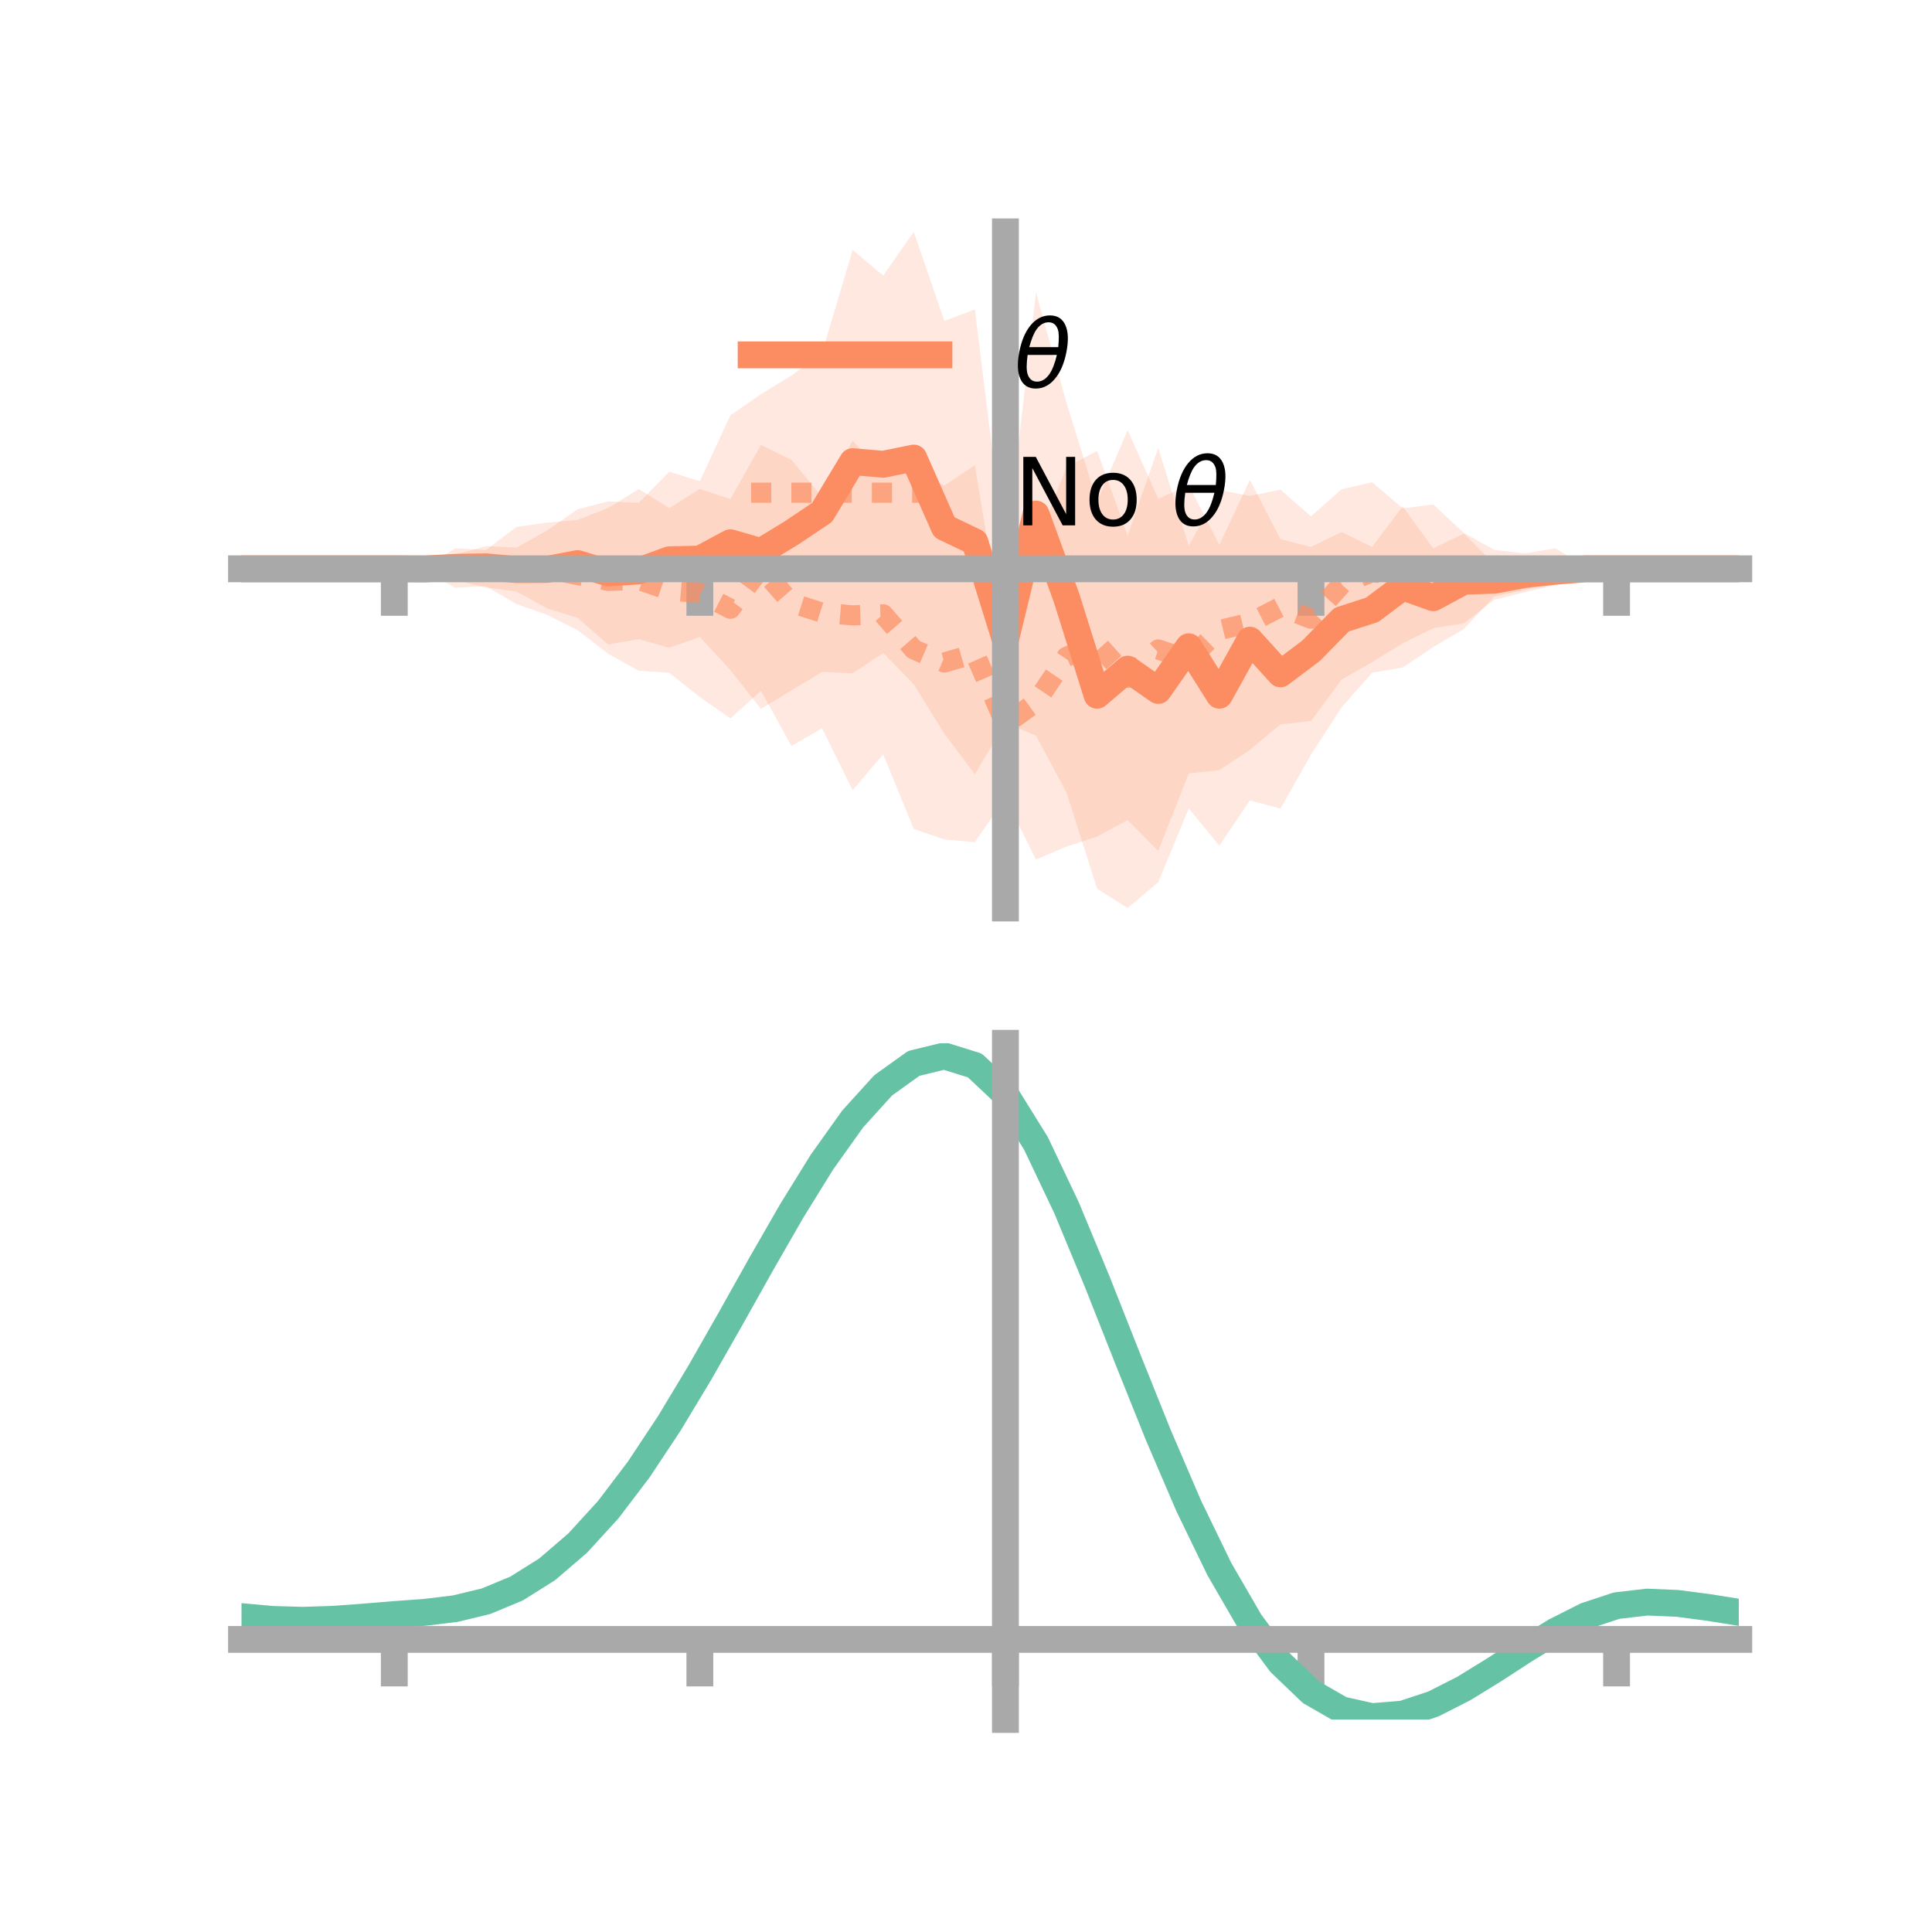 <?xml version="1.0" encoding="utf-8" standalone="no"?>
<!DOCTYPE svg PUBLIC "-//W3C//DTD SVG 1.1//EN"
  "http://www.w3.org/Graphics/SVG/1.1/DTD/svg11.dtd">
<!-- Created with matplotlib (https://matplotlib.org/) -->
<svg height="144pt" version="1.1" viewBox="0 0 144 144" width="144pt" xmlns="http://www.w3.org/2000/svg" xmlns:xlink="http://www.w3.org/1999/xlink">
 <defs>
  <style type="text/css">*{stroke-linecap:butt;stroke-linejoin:round;}</style>
 </defs>
 <g id="figure_1">
  <g id="patch_1">
   <path d="M 0 144 
L 144 144 
L 144 0 
L 0 0 
z
" style="fill:none;"/>
  </g>
  <g id="axes_1">
   <g id="patch_2">
    <path d="M 18 67.68 
L 129.6 67.68 
L 129.6 17.28 
L 18 17.28 
z
" style="fill:none;"/>
   </g>
   <g id="PolyCollection_1">
    <path clip-path="url(#pe08545ea96)" d="M 18 42.394 
L 18 42.394 
L 20.278 42.394 
L 22.555 42.394 
L 24.833 42.394 
L 27.11 42.394 
L 29.388 42.394 
L 31.665 42.309 
L 33.943 41.331 
L 36.22 40.708 
L 38.498 40.816 
L 40.776 39.539 
L 43.053 37.957 
L 45.331 37.371 
L 47.608 37.478 
L 49.886 35.157 
L 52.163 35.868 
L 54.441 30.957 
L 56.718 29.379 
L 58.996 27.988 
L 61.273 26.304 
L 63.551 18.632 
L 65.829 20.546 
L 68.106 17.28 
L 70.384 23.919 
L 72.661 23.067 
L 74.939 41.522 
L 77.216 21.8 
L 79.494 30.041 
L 81.771 37.393 
L 84.049 32.065 
L 86.327 37.17 
L 88.604 36.161 
L 90.882 40.61 
L 93.159 35.774 
L 95.437 40.183 
L 97.714 40.767 
L 99.992 39.657 
L 102.269 40.767 
L 104.547 37.741 
L 106.824 40.876 
L 109.102 39.764 
L 111.38 42.048 
L 113.657 41.669 
L 115.935 41.914 
L 118.212 42.387 
L 120.49 42.394 
L 122.767 42.394 
L 125.045 42.394 
L 127.322 42.394 
L 129.6 42.394 
L 129.6 42.394 
L 129.6 42.394 
L 127.322 42.394 
L 125.045 42.394 
L 122.767 42.394 
L 120.49 42.394 
L 118.212 42.401 
L 115.935 43.245 
L 113.657 43.97 
L 111.38 44.448 
L 109.102 46.885 
L 106.824 48.229 
L 104.547 49.748 
L 102.269 50.142 
L 99.992 52.722 
L 97.714 56.252 
L 95.437 60.267 
L 93.159 59.654 
L 90.882 63.029 
L 88.604 60.249 
L 86.327 65.755 
L 84.049 67.68 
L 81.771 66.242 
L 79.494 59.073 
L 77.216 54.829 
L 74.939 53.873 
L 72.661 57.712 
L 70.384 54.679 
L 68.106 51.002 
L 65.829 48.663 
L 63.551 50.184 
L 61.273 50.083 
L 58.996 51.452 
L 56.718 52.84 
L 54.441 49.947 
L 52.163 47.473 
L 49.886 48.285 
L 47.608 47.635 
L 45.331 48.038 
L 43.053 46.055 
L 40.776 45.343 
L 38.498 44.088 
L 36.22 43.785 
L 33.943 43.235 
L 31.665 42.507 
L 29.388 42.394 
L 27.11 42.394 
L 24.833 42.394 
L 22.555 42.394 
L 20.278 42.394 
L 18 42.394 
z
" style="fill:#fc8d62;fill-opacity:0.2;"/>
   </g>
   <g id="PolyCollection_2">
    <path clip-path="url(#pe08545ea96)" d="M 18 42.394 
L 18 42.394 
L 20.278 42.394 
L 22.555 42.394 
L 24.833 42.394 
L 27.11 42.394 
L 29.388 42.394 
L 31.665 42.239 
L 33.943 40.866 
L 36.22 41 
L 38.498 39.27 
L 40.776 38.954 
L 43.053 38.751 
L 45.331 37.861 
L 47.608 36.451 
L 49.886 37.872 
L 52.163 36.446 
L 54.441 37.203 
L 56.718 33.165 
L 58.996 34.281 
L 61.273 37.051 
L 63.551 32.836 
L 65.829 35.358 
L 68.106 35.018 
L 70.384 36.193 
L 72.661 34.677 
L 74.939 48.501 
L 77.216 40.593 
L 79.494 34.811 
L 81.771 33.606 
L 84.049 39.923 
L 86.327 33.39 
L 88.604 40.689 
L 90.882 36.523 
L 93.159 36.959 
L 95.437 36.498 
L 97.714 38.487 
L 99.992 36.469 
L 102.269 35.942 
L 104.547 37.892 
L 106.824 37.599 
L 109.102 39.715 
L 111.38 40.99 
L 113.657 41.246 
L 115.935 40.869 
L 118.212 42.276 
L 120.49 42.394 
L 122.767 42.394 
L 125.045 42.394 
L 127.322 42.394 
L 129.6 42.394 
L 129.6 42.394 
L 129.6 42.394 
L 127.322 42.394 
L 125.045 42.394 
L 122.767 42.394 
L 120.49 42.394 
L 118.212 42.532 
L 115.935 43.6 
L 113.657 44.132 
L 111.38 44.704 
L 109.102 46.46 
L 106.824 46.822 
L 104.547 47.949 
L 102.269 49.351 
L 99.992 50.654 
L 97.714 53.743 
L 95.437 53.986 
L 93.159 55.887 
L 90.882 57.407 
L 88.604 57.641 
L 86.327 63.428 
L 84.049 61.128 
L 81.771 62.349 
L 79.494 63.101 
L 77.216 64.07 
L 74.939 59.468 
L 72.661 62.768 
L 70.384 62.566 
L 68.106 61.787 
L 65.829 56.217 
L 63.551 58.895 
L 61.273 54.279 
L 58.996 55.602 
L 56.718 51.49 
L 54.441 53.546 
L 52.163 51.954 
L 49.886 50.148 
L 47.608 49.989 
L 45.331 48.727 
L 43.053 46.971 
L 40.776 45.822 
L 38.498 45.028 
L 36.22 43.693 
L 33.943 43.801 
L 31.665 42.597 
L 29.388 42.394 
L 27.11 42.394 
L 24.833 42.394 
L 22.555 42.394 
L 20.278 42.394 
L 18 42.394 
z
" style="fill:#fc8d62;fill-opacity:0.2;"/>
   </g>
   <g id="matplotlib.axis_1">
    <g id="xtick_1">
     <g id="line2d_1">
      <defs>
       <path d="M 0 0 
L 0 3.5 
" id="m1f16fdf83e" style="stroke:#a9a9a9;stroke-width:2;"/>
      </defs>
      <g>
       <use style="fill:#a9a9a9;stroke:#a9a9a9;stroke-width:2;" x="29.388" xlink:href="#m1f16fdf83e" y="42.394"/>
      </g>
     </g>
    </g>
    <g id="xtick_2">
     <g id="line2d_2">
      <g>
       <use style="fill:#a9a9a9;stroke:#a9a9a9;stroke-width:2;" x="52.163" xlink:href="#m1f16fdf83e" y="42.394"/>
      </g>
     </g>
    </g>
    <g id="xtick_3">
     <g id="line2d_3">
      <g>
       <use style="fill:#a9a9a9;stroke:#a9a9a9;stroke-width:2;" x="74.939" xlink:href="#m1f16fdf83e" y="42.394"/>
      </g>
     </g>
    </g>
    <g id="xtick_4">
     <g id="line2d_4">
      <g>
       <use style="fill:#a9a9a9;stroke:#a9a9a9;stroke-width:2;" x="97.714" xlink:href="#m1f16fdf83e" y="42.394"/>
      </g>
     </g>
    </g>
    <g id="xtick_5">
     <g id="line2d_5">
      <g>
       <use style="fill:#a9a9a9;stroke:#a9a9a9;stroke-width:2;" x="120.49" xlink:href="#m1f16fdf83e" y="42.394"/>
      </g>
     </g>
    </g>
   </g>
   <g id="matplotlib.axis_2"/>
   <g id="line2d_6">
    <path clip-path="url(#pe08545ea96)" d="M 18 42.394 
L 20.278 42.394 
L 22.555 42.394 
L 24.833 42.394 
L 27.11 42.394 
L 29.388 42.394 
L 31.665 42.408 
L 33.943 42.283 
L 36.22 42.246 
L 38.498 42.452 
L 40.776 42.441 
L 43.053 42.006 
L 45.331 42.704 
L 47.608 42.557 
L 49.886 41.721 
L 52.163 41.67 
L 54.441 40.452 
L 56.718 41.11 
L 58.996 39.72 
L 61.273 38.193 
L 63.551 34.408 
L 65.829 34.605 
L 68.106 34.141 
L 70.384 39.299 
L 72.661 40.39 
L 74.939 47.698 
L 77.216 38.315 
L 79.494 44.557 
L 81.771 51.818 
L 84.049 49.873 
L 86.327 51.463 
L 88.604 48.205 
L 90.882 51.82 
L 93.159 47.714 
L 95.437 50.225 
L 97.714 48.509 
L 99.992 46.189 
L 102.269 45.454 
L 104.547 43.744 
L 106.824 44.552 
L 109.102 43.324 
L 111.38 43.248 
L 113.657 42.819 
L 115.935 42.58 
L 118.212 42.394 
L 120.49 42.394 
L 122.767 42.394 
L 125.045 42.394 
L 127.322 42.394 
L 129.6 42.394 
" style="fill:none;stroke:#fc8d62;stroke-linecap:square;stroke-width:2;"/>
   </g>
   <g id="line2d_7">
    <path clip-path="url(#pe08545ea96)" d="M 18 42.394 
L 20.278 42.394 
L 22.555 42.394 
L 24.833 42.394 
L 27.11 42.394 
L 29.388 42.394 
L 31.665 42.418 
L 33.943 42.334 
L 36.22 42.346 
L 38.498 42.149 
L 40.776 42.388 
L 43.053 42.861 
L 45.331 43.294 
L 47.608 43.22 
L 49.886 44.01 
L 52.163 44.2 
L 54.441 45.375 
L 56.718 42.327 
L 58.996 44.941 
L 61.273 45.665 
L 63.551 45.865 
L 65.829 45.787 
L 68.106 48.403 
L 70.384 49.379 
L 72.661 48.722 
L 74.939 53.985 
L 77.216 52.332 
L 79.494 48.956 
L 81.771 47.977 
L 84.049 50.526 
L 86.327 48.409 
L 88.604 49.165 
L 90.882 46.965 
L 93.159 46.423 
L 95.437 45.242 
L 97.714 46.115 
L 99.992 43.562 
L 102.269 42.647 
L 104.547 42.921 
L 106.824 42.211 
L 109.102 43.087 
L 111.38 42.847 
L 113.657 42.689 
L 115.935 42.234 
L 118.212 42.404 
L 120.49 42.394 
L 122.767 42.394 
L 125.045 42.394 
L 127.322 42.394 
L 129.6 42.394 
" style="fill:none;stroke:#fc8d62;stroke-dasharray:1.5,1.5;stroke-dashoffset:0;stroke-opacity:0.7;stroke-width:1.5;"/>
   </g>
   <g id="patch_3">
    <path d="M 74.939 67.68 
L 74.939 17.28 
" style="fill:none;stroke:#a9a9a9;stroke-linecap:square;stroke-linejoin:miter;stroke-width:2;"/>
   </g>
   <g id="patch_4">
    <path d="M 129.6 67.68 
L 129.6 17.28 
" style="fill:none;"/>
   </g>
   <g id="patch_5">
    <path d="M 18 42.394 
L 129.6 42.394 
" style="fill:none;stroke:#a9a9a9;stroke-linecap:square;stroke-linejoin:miter;stroke-width:2;"/>
   </g>
   <g id="patch_6">
    <path d="M 18 17.28 
L 129.6 17.28 
" style="fill:none;"/>
   </g>
   <g id="legend_1">
    <g id="line2d_8">
     <path d="M 55.985 26.449 
L 69.985 26.449 
" style="fill:none;stroke:#fc8d62;stroke-linecap:square;stroke-width:2;"/>
    </g>
    <g id="line2d_9"/>
    <g id="text_1">
     <!-- $\theta$ -->
     <g transform="translate(75.585 28.899)scale(0.07 -0.07)">
      <defs>
       <path d="M 45.516 34.672 
L 14.453 34.672 
Q 12.359 20.062 14.5 13.875 
Q 17.188 6.25 24.469 6.25 
Q 31.781 6.25 37.359 13.922 
Q 42.234 20.656 45.516 34.672 
z
M 47.016 42.969 
Q 48.344 56.844 46.625 61.719 
Q 43.953 69.438 36.766 69.438 
Q 29.297 69.438 23.828 61.812 
Q 19.531 55.672 16.156 42.969 
z
M 38.188 76.766 
Q 49.906 76.766 54.594 66.406 
Q 59.281 56.109 55.719 37.844 
Q 52.203 19.625 43.453 9.281 
Q 34.766 -1.125 23.047 -1.125 
Q 11.281 -1.125 6.641 9.281 
Q 2 19.625 5.516 37.844 
Q 9.078 56.109 17.719 66.406 
Q 26.422 76.766 38.188 76.766 
z
" id="DejaVuSans-Oblique-952"/>
      </defs>
      <use transform="translate(0 0.234)" xlink:href="#DejaVuSans-Oblique-952"/>
     </g>
    </g>
    <g id="line2d_10">
     <path d="M 55.985 36.724 
L 69.985 36.724 
" style="fill:none;stroke:#fc8d62;stroke-dasharray:1.5,1.5;stroke-dashoffset:0;stroke-opacity:0.7;stroke-width:1.5;"/>
    </g>
    <g id="line2d_11"/>
    <g id="text_2">
     <!-- No $\theta$ -->
     <g transform="translate(75.585 39.174)scale(0.07 -0.07)">
      <defs>
       <path d="M 9.812 72.906 
L 23.094 72.906 
L 55.422 11.922 
L 55.422 72.906 
L 64.984 72.906 
L 64.984 0 
L 51.703 0 
L 19.391 60.984 
L 19.391 0 
L 9.812 0 
z
" id="DejaVuSans-78"/>
       <path d="M 30.609 48.391 
Q 23.391 48.391 19.188 42.75 
Q 14.984 37.109 14.984 27.297 
Q 14.984 17.484 19.156 11.844 
Q 23.344 6.203 30.609 6.203 
Q 37.797 6.203 41.984 11.859 
Q 46.188 17.531 46.188 27.297 
Q 46.188 37.016 41.984 42.703 
Q 37.797 48.391 30.609 48.391 
z
M 30.609 56 
Q 42.328 56 49.016 48.375 
Q 55.719 40.766 55.719 27.297 
Q 55.719 13.875 49.016 6.219 
Q 42.328 -1.422 30.609 -1.422 
Q 18.844 -1.422 12.172 6.219 
Q 5.516 13.875 5.516 27.297 
Q 5.516 40.766 12.172 48.375 
Q 18.844 56 30.609 56 
z
" id="DejaVuSans-111"/>
       <path id="DejaVuSans-32"/>
      </defs>
      <use transform="translate(0 0.234)" xlink:href="#DejaVuSans-78"/>
      <use transform="translate(74.805 0.234)" xlink:href="#DejaVuSans-111"/>
      <use transform="translate(135.986 0.234)" xlink:href="#DejaVuSans-32"/>
      <use transform="translate(167.773 0.234)" xlink:href="#DejaVuSans-Oblique-952"/>
     </g>
    </g>
   </g>
  </g>
  <g id="axes_2">
   <g id="patch_7">
    <path d="M 18 128.16 
L 129.6 128.16 
L 129.6 77.76 
L 18 77.76 
z
" style="fill:none;"/>
   </g>
   <g id="PolyCollection_3">
    <path clip-path="url(#p4b7fe60646)" d="M 18 120.53 
L 18 120.454 
L 20.278 120.672 
L 22.555 120.736 
L 24.833 120.656 
L 27.11 120.479 
L 29.388 120.282 
L 31.665 120.114 
L 33.943 119.833 
L 36.22 119.278 
L 38.498 118.321 
L 40.776 116.87 
L 43.053 114.876 
L 45.331 112.329 
L 47.608 109.261 
L 49.886 105.741 
L 52.163 101.869 
L 54.441 97.776 
L 56.718 93.615 
L 58.996 89.561 
L 61.273 85.805 
L 63.551 82.544 
L 65.829 79.983 
L 68.106 78.322 
L 70.384 77.76 
L 72.661 78.484 
L 74.939 80.664 
L 77.216 84.387 
L 79.494 89.256 
L 81.771 94.824 
L 84.049 100.675 
L 86.327 106.446 
L 88.604 111.835 
L 90.882 116.608 
L 93.159 120.599 
L 95.437 123.71 
L 97.714 125.909 
L 99.992 127.225 
L 102.269 127.735 
L 104.547 127.554 
L 106.824 126.817 
L 109.102 125.679 
L 111.38 124.302 
L 113.657 122.849 
L 115.935 121.477 
L 118.212 120.342 
L 120.49 119.593 
L 122.767 119.329 
L 125.045 119.433 
L 127.322 119.743 
L 129.6 120.119 
L 129.6 120.223 
L 129.6 120.223 
L 127.322 119.873 
L 125.045 119.585 
L 122.767 119.493 
L 120.49 119.762 
L 118.212 120.518 
L 115.935 121.679 
L 113.657 123.094 
L 111.38 124.599 
L 109.102 126.026 
L 106.824 127.204 
L 104.547 127.966 
L 102.269 128.16 
L 99.992 127.655 
L 97.714 126.352 
L 95.437 124.19 
L 93.159 121.156 
L 90.882 117.283 
L 88.604 112.661 
L 86.327 107.444 
L 84.049 101.856 
L 81.771 96.185 
L 79.494 90.785 
L 77.216 86.062 
L 74.939 82.452 
L 72.661 80.346 
L 70.384 79.651 
L 68.106 80.199 
L 65.829 81.802 
L 63.551 84.268 
L 61.273 87.398 
L 58.996 90.997 
L 56.718 94.873 
L 54.441 98.845 
L 52.163 102.749 
L 49.886 106.439 
L 47.608 109.794 
L 45.331 112.72 
L 43.053 115.157 
L 40.776 117.076 
L 38.498 118.483 
L 36.22 119.419 
L 33.943 119.963 
L 31.665 120.235 
L 29.388 120.394 
L 27.11 120.575 
L 24.833 120.732 
L 22.555 120.795 
L 20.278 120.729 
L 18 120.53 
z
" style="fill:#66c2a5;fill-opacity:0.2;"/>
   </g>
   <g id="matplotlib.axis_3">
    <g id="xtick_6">
     <g id="line2d_12">
      <g>
       <use style="fill:#a9a9a9;stroke:#a9a9a9;stroke-width:2;" x="29.388" xlink:href="#m1f16fdf83e" y="122.193"/>
      </g>
     </g>
    </g>
    <g id="xtick_7">
     <g id="line2d_13">
      <g>
       <use style="fill:#a9a9a9;stroke:#a9a9a9;stroke-width:2;" x="52.163" xlink:href="#m1f16fdf83e" y="122.193"/>
      </g>
     </g>
    </g>
    <g id="xtick_8">
     <g id="line2d_14">
      <g>
       <use style="fill:#a9a9a9;stroke:#a9a9a9;stroke-width:2;" x="74.939" xlink:href="#m1f16fdf83e" y="122.193"/>
      </g>
     </g>
    </g>
    <g id="xtick_9">
     <g id="line2d_15">
      <g>
       <use style="fill:#a9a9a9;stroke:#a9a9a9;stroke-width:2;" x="97.714" xlink:href="#m1f16fdf83e" y="122.193"/>
      </g>
     </g>
    </g>
    <g id="xtick_10">
     <g id="line2d_16">
      <g>
       <use style="fill:#a9a9a9;stroke:#a9a9a9;stroke-width:2;" x="120.49" xlink:href="#m1f16fdf83e" y="122.193"/>
      </g>
     </g>
    </g>
   </g>
   <g id="matplotlib.axis_4"/>
   <g id="line2d_17">
    <path clip-path="url(#p4b7fe60646)" d="M 18 120.492 
L 20.278 120.7 
L 22.555 120.766 
L 24.833 120.694 
L 27.11 120.527 
L 29.388 120.338 
L 31.665 120.175 
L 33.943 119.898 
L 36.22 119.348 
L 38.498 118.402 
L 40.776 116.973 
L 43.053 115.017 
L 45.331 112.525 
L 47.608 109.527 
L 49.886 106.09 
L 52.163 102.309 
L 54.441 98.31 
L 56.718 94.244 
L 58.996 90.279 
L 61.273 86.601 
L 63.551 83.406 
L 65.829 80.893 
L 68.106 79.261 
L 70.384 78.705 
L 72.661 79.415 
L 74.939 81.558 
L 77.216 85.224 
L 79.494 90.02 
L 81.771 95.505 
L 84.049 101.266 
L 86.327 106.945 
L 88.604 112.248 
L 90.882 116.946 
L 93.159 120.877 
L 95.437 123.95 
L 97.714 126.13 
L 99.992 127.44 
L 102.269 127.948 
L 104.547 127.76 
L 106.824 127.01 
L 109.102 125.853 
L 111.38 124.451 
L 113.657 122.971 
L 115.935 121.578 
L 118.212 120.43 
L 120.49 119.677 
L 122.767 119.411 
L 125.045 119.509 
L 127.322 119.808 
L 129.6 120.171 
" style="fill:none;stroke:#66c2a5;stroke-linecap:square;stroke-width:2;"/>
   </g>
   <g id="patch_8">
    <path d="M 74.939 128.16 
L 74.939 77.76 
" style="fill:none;stroke:#a9a9a9;stroke-linecap:square;stroke-linejoin:miter;stroke-width:2;"/>
   </g>
   <g id="patch_9">
    <path d="M 129.6 128.16 
L 129.6 77.76 
" style="fill:none;"/>
   </g>
   <g id="patch_10">
    <path d="M 18 122.193 
L 129.6 122.193 
" style="fill:none;stroke:#a9a9a9;stroke-linecap:square;stroke-linejoin:miter;stroke-width:2;"/>
   </g>
   <g id="patch_11">
    <path d="M 18 77.76 
L 129.6 77.76 
" style="fill:none;"/>
   </g>
  </g>
 </g>
 <defs>
  <clipPath id="pe08545ea96">
   <rect height="50.4" width="111.6" x="18" y="17.28"/>
  </clipPath>
  <clipPath id="p4b7fe60646">
   <rect height="50.4" width="111.6" x="18" y="77.76"/>
  </clipPath>
 </defs>
</svg>
